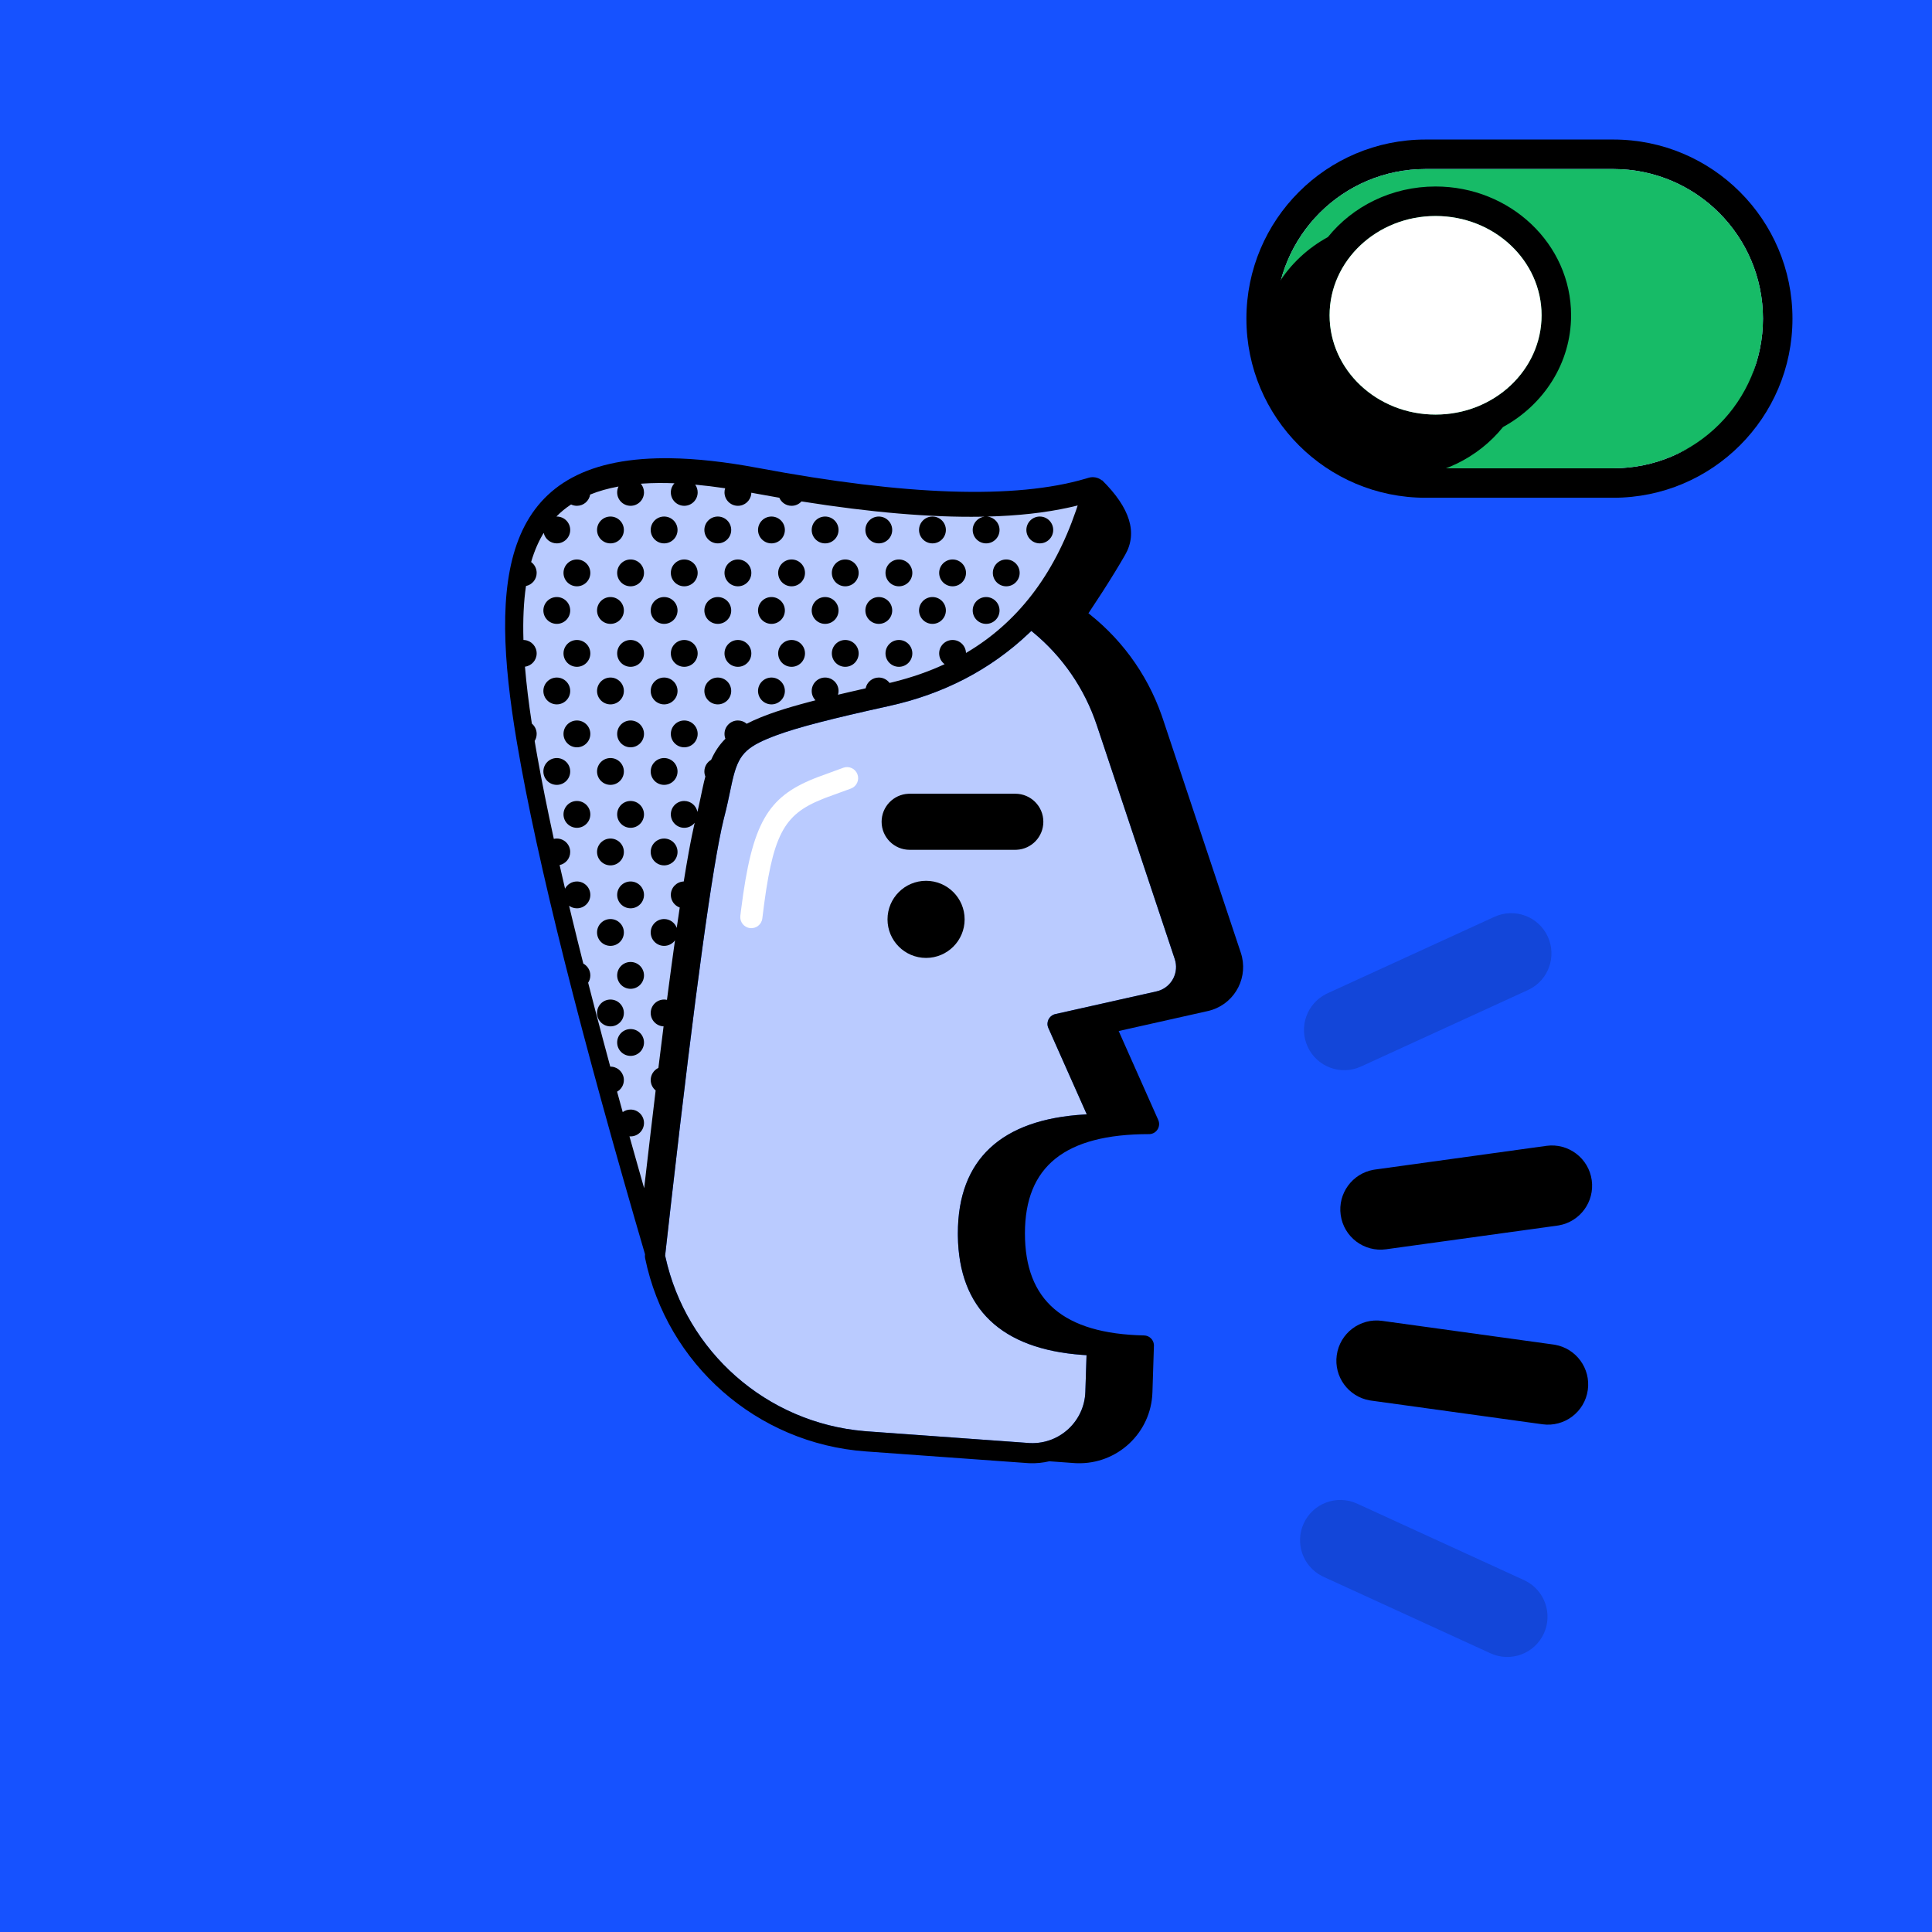 <svg xmlns="http://www.w3.org/2000/svg" viewBox="0 0 144 144">
    <rect id="background" width="144" height="144" x="0" y="0" fill="#1652FF" fill-rule="nonzero" />
    <g id="icon" transform="translate(37 10)">
        <path id="fill-path" fill="#FFF" fill-opacity=".7" fill-rule="nonzero" d="M39.868,37.025 L40.008,37.138 C42.19,38.939 43.838,41.321 44.748,44.049 L50.56,61.486 C50.885,62.461 50.358,63.516 49.382,63.842 C49.323,63.861 49.262,63.878 49.201,63.892 L41.659,65.584 L41.595,65.601 C41.174,65.735 40.955,66.208 41.138,66.62 L44.002,73.058 L43.848,73.067 C37.64,73.423 34.393,76.416 34.393,81.929 L34.394,82.117 C34.465,87.551 37.644,90.552 43.671,90.986 L43.984,91.006 L43.896,93.737 C43.826,95.919 42,97.63 39.818,97.56 L39.74,97.557 L27.635,96.684 L27.412,96.666 C20.125,96.042 14.148,90.736 12.598,83.687 L12.575,83.584 L13.045,79.426 C14.815,63.912 16.116,54.444 16.935,51.08 L16.989,50.865 C17.08,50.516 17.16,50.176 17.243,49.801 L17.543,48.393 L17.604,48.123 C18.036,46.29 18.544,45.714 20.553,44.923 L20.851,44.81 C22.461,44.213 24.92,43.58 29.263,42.622 C33.339,41.723 36.815,39.917 39.677,37.209 L39.868,37.025 Z" />
        <path id="Shadow-with-outline" fill="#000" fill-rule="nonzero" d="M43.751,35.425 C46.426,37.4 48.459,40.132 49.577,43.302 L49.671,43.575 L55.483,61.011 C56.07,62.773 55.118,64.677 53.356,65.265 C53.285,65.288 53.212,65.31 53.139,65.329 L53.029,65.356 L46.38,66.847 L49.329,73.476 C49.532,73.931 49.242,74.44 48.773,74.52 L48.708,74.528 L48.644,74.531 C42.361,74.531 39.393,76.949 39.393,81.929 C39.393,86.923 42.247,89.405 48.274,89.536 C48.668,89.544 48.984,89.855 49.007,90.241 L49.007,90.31 L48.895,93.785 C48.798,96.795 46.28,99.156 43.27,99.059 L43.161,99.055 L43.161,99.055 L43.053,99.048 L41.209,98.915 C40.748,99.025 40.266,99.075 39.77,99.059 L39.661,99.055 L39.661,99.055 L39.553,99.048 L27.527,98.18 C19.391,97.593 12.706,91.656 11.082,83.774 C11.067,83.697 11.063,83.617 11.072,83.539 C13.121,65.198 14.595,54.247 15.509,50.599 L15.537,50.49 L15.589,50.284 C15.624,50.146 15.657,50.008 15.69,49.867 L15.74,49.652 L15.84,49.197 L16.112,47.918 C16.648,45.568 17.427,44.572 19.844,43.592 L20.004,43.528 L20.107,43.487 C21.631,42.899 23.823,42.309 27.582,41.46 L27.853,41.399 L28.94,41.157 C33.054,40.25 36.491,38.368 39.267,35.506 C39.529,35.236 39.949,35.202 40.251,35.425 C40.738,35.784 41.203,36.169 41.646,36.577 C42.031,36.236 42.405,35.879 42.767,35.506 C43.029,35.236 43.449,35.202 43.751,35.425 Z M39.868,37.025 L39.677,37.209 C36.815,39.917 33.339,41.723 29.263,42.622 C24.92,43.58 22.461,44.213 20.851,44.81 L20.851,44.81 L20.553,44.923 C18.544,45.714 18.036,46.29 17.604,48.123 L17.604,48.123 L17.543,48.393 L17.243,49.801 C17.16,50.176 17.08,50.516 16.989,50.865 L16.989,50.865 L16.935,51.08 C16.116,54.444 14.815,63.912 13.045,79.426 L13.045,79.426 L12.575,83.584 L12.598,83.687 C14.148,90.736 20.125,96.042 27.412,96.666 L27.412,96.666 L27.635,96.684 L39.74,97.557 L39.818,97.56 C42,97.63 43.826,95.919 43.896,93.737 L43.896,93.737 L43.984,91.006 L43.671,90.986 C37.644,90.552 34.465,87.551 34.394,82.117 L34.394,82.117 L34.393,81.929 C34.393,76.416 37.64,73.423 43.848,73.067 L43.848,73.067 L44.002,73.058 L41.138,66.62 C40.955,66.208 41.174,65.735 41.595,65.601 L41.595,65.601 L41.659,65.584 L49.201,63.892 C49.262,63.878 49.323,63.861 49.382,63.842 C50.358,63.516 50.885,62.461 50.56,61.486 L50.56,61.486 L44.748,44.049 C43.838,41.321 42.19,38.939 40.008,37.138 L40.008,37.138 L39.868,37.025 Z M32.024,55.65 C33.611,55.65 34.898,56.937 34.898,58.524 C34.898,60.111 33.611,61.398 32.024,61.398 C30.437,61.398 29.15,60.111 29.15,58.524 C29.15,56.937 30.437,55.65 32.024,55.65 Z M12.529,24.153 L12.964,24.155 C14.867,24.181 17.038,24.415 19.508,24.879 C30.552,26.952 38.689,27.217 43.919,25.676 L44.122,25.615 C44.485,25.503 44.861,25.588 45.136,25.81 L45.144,25.794 C47.232,27.859 47.805,29.712 46.863,31.353 C45.921,32.994 44.617,35.023 42.952,37.44 L40.656,36.167 C37.872,39.304 34.187,41.378 29.602,42.39 L28.091,42.727 C16.801,45.283 18.059,45.901 16.844,50.856 L16.706,51.407 C15.768,55.263 14.231,66.838 12.094,86.134 L12.029,86.721 L11.222,83.986 C6.262,67.063 3.037,54.219 1.547,45.453 L1.5,45.175 C-0.494,33.265 0.209,24.191 12.529,24.153 Z M38.675,49.16 C39.829,49.16 40.765,50.096 40.765,51.25 C40.765,52.369 39.885,53.283 38.779,53.337 L38.675,53.34 L30.8,53.34 C29.646,53.34 28.71,52.404 28.71,51.25 C28.71,50.131 29.59,49.217 30.696,49.163 L30.8,49.16 L38.675,49.16 Z" />
        <path id="hole_head" fill="#B9CBFF" d="M10.922,26.042 C11.651,25.995 12.433,25.987 13.268,26.02 C13.102,26.197 13,26.437 13,26.7 C13,27.252 13.448,27.7 14,27.7 C14.552,27.7 15,27.252 15,26.7 C15,26.485 14.932,26.285 14.816,26.122 C15.525,26.187 16.269,26.277 17.049,26.393 C17.017,26.49 17,26.593 17,26.7 C17,27.252 17.448,27.7 18,27.7 C18.513,27.7 18.936,27.314 18.993,26.817 L18.999,26.724 L19.344,26.788 C19.932,26.897 20.513,27.001 21.086,27.099 C21.237,27.453 21.59,27.7 22,27.7 C22.293,27.7 22.557,27.574 22.739,27.373 C27.886,28.192 32.349,28.574 36.138,28.512 L36.382,28.507 C35.886,28.565 35.5,28.988 35.5,29.5 C35.5,30.052 35.948,30.5 36.5,30.5 C37.052,30.5 37.5,30.052 37.5,29.5 C37.5,28.987 37.114,28.564 36.617,28.507 L36.554,28.503 C38.866,28.445 40.92,28.217 42.718,27.817 L43.202,27.704 L43.324,27.673 L43.202,28.04 C41.536,32.896 38.816,36.421 34.999,38.669 C34.983,38.131 34.542,37.7 34,37.7 C33.448,37.7 33,38.148 33,38.7 C33,39.03 33.16,39.322 33.406,39.504 C32.213,40.058 30.927,40.504 29.546,40.845 L29.302,40.903 C29.12,40.658 28.828,40.5 28.5,40.5 C28.015,40.5 27.611,40.845 27.52,41.302 L26.241,41.597 L26.241,41.597 L25.457,41.781 L25.457,41.781 C25.486,41.692 25.5,41.598 25.5,41.5 C25.5,40.948 25.052,40.5 24.5,40.5 C23.948,40.5 23.5,40.948 23.5,41.5 C23.5,41.77 23.607,42.016 23.782,42.196 L23.396,42.296 L23.396,42.296 L22.674,42.491 L22.674,42.491 L22.013,42.679 L22.013,42.679 L21.408,42.862 C21.022,42.983 20.67,43.101 20.344,43.22 L19.876,43.397 L19.708,43.464 C19.322,43.62 18.972,43.779 18.654,43.945 C18.48,43.792 18.251,43.7 18,43.7 C17.448,43.7 17,44.148 17,44.7 C17,44.828 17.024,44.95 17.068,45.063 C16.618,45.509 16.277,46.02 16.004,46.633 C15.703,46.804 15.5,47.128 15.5,47.5 C15.5,47.633 15.526,47.759 15.573,47.875 L15.474,48.266 L15.333,48.9 L15.333,48.9 L15.216,49.459 L15.064,50.158 L14.981,50.513 L14.981,50.513 C14.894,50.05 14.488,49.7 14,49.7 C13.448,49.7 13,50.148 13,50.7 C13,51.252 13.448,51.7 14,51.7 C14.316,51.7 14.597,51.554 14.78,51.325 L14.724,51.567 L14.724,51.567 L14.564,52.315 L14.564,52.315 L14.452,52.882 L14.452,52.882 L14.336,53.504 L14.336,53.504 L14.154,54.54 L14.154,54.54 L13.962,55.7 L13.962,55.7 C13.427,55.721 13,56.161 13,56.7 C13,57.134 13.276,57.503 13.663,57.642 L13.44,59.158 L13.44,59.158 C13.302,58.775 12.933,58.5 12.5,58.5 C11.948,58.5 11.5,58.948 11.5,59.5 C11.5,60.052 11.948,60.5 12.5,60.5 C12.833,60.5 13.128,60.337 13.31,60.087 L13.06,61.891 L13.06,61.891 L12.801,63.841 C12.771,64.066 12.742,64.293 12.712,64.523 C12.643,64.508 12.573,64.5 12.5,64.5 C11.948,64.5 11.5,64.948 11.5,65.5 C11.5,66.052 11.948,66.5 12.5,66.5 L12.459,66.497 L12.073,69.596 L12.073,69.596 C11.734,69.756 11.5,70.101 11.5,70.5 C11.5,70.813 11.644,71.092 11.868,71.275 L11.497,74.391 L11.497,74.391 L11.011,78.563 L10.536,76.893 L9.916,74.695 L9.916,74.695 L10,74.7 C10.552,74.7 11,74.252 11,73.7 C11,73.148 10.552,72.7 10,72.7 C9.781,72.7 9.578,72.771 9.413,72.89 L8.994,71.367 L8.994,71.367 C9.297,71.197 9.5,70.872 9.5,70.5 C9.5,69.987 9.114,69.564 8.617,69.507 L8.485,69.5 L8.485,69.5 L7.909,67.353 L7.909,67.353 L7.36,65.268 L7.36,65.268 L6.837,63.246 L6.837,63.246 C6.94,63.089 7,62.902 7,62.7 C7,62.32 6.788,61.99 6.476,61.82 L6.035,60.057 L6.035,60.057 L5.617,58.345 C5.549,58.065 5.482,57.786 5.416,57.51 C5.58,57.63 5.782,57.7 6,57.7 C6.552,57.7 7,57.252 7,56.7 C7,56.148 6.552,55.7 6,55.7 C5.616,55.7 5.282,55.917 5.115,56.235 L4.71,54.476 L4.71,54.476 C5.162,54.381 5.5,53.98 5.5,53.5 C5.5,52.948 5.052,52.5 4.5,52.5 C4.424,52.5 4.349,52.509 4.278,52.525 C3.793,50.301 3.384,48.254 3.05,46.384 L2.928,45.691 L2.85,45.227 C2.945,45.074 3,44.894 3,44.7 C3,44.392 2.86,44.116 2.641,43.932 C2.406,42.404 2.235,40.992 2.128,39.69 C2.62,39.629 3,39.209 3,38.7 C3,38.187 2.614,37.764 2.117,37.707 L2.014,37.7 C1.969,36.194 2.031,34.858 2.204,33.677 C2.659,33.585 3,33.182 3,32.7 C3,32.367 2.837,32.072 2.587,31.89 C2.84,31.02 3.178,30.256 3.603,29.59 L3.524,29.718 C3.623,30.165 4.022,30.5 4.5,30.5 C5.052,30.5 5.5,30.052 5.5,29.5 C5.5,28.948 5.052,28.5 4.5,28.5 L4.468,28.501 L4.468,28.501 C4.794,28.168 5.159,27.868 5.564,27.6 C5.696,27.664 5.844,27.7 6,27.7 C6.497,27.7 6.91,27.337 6.987,26.861 C7.619,26.604 8.323,26.404 9.1,26.262 C9.036,26.394 9,26.543 9,26.7 C9,27.252 9.448,27.7 10,27.7 C10.552,27.7 11,27.252 11,26.7 C11,26.454 10.911,26.228 10.763,26.054 L10.922,26.042 Z M10,66.7 C9.448,66.7 9,67.148 9,67.7 C9,68.252 9.448,68.7 10,68.7 C10.552,68.7 11,68.252 11,67.7 C11,67.148 10.552,66.7 10,66.7 Z M8.5,64.5 C7.948,64.5 7.5,64.948 7.5,65.5 C7.5,66.052 7.948,66.5 8.5,66.5 C9.052,66.5 9.5,66.052 9.5,65.5 C9.5,64.948 9.052,64.5 8.5,64.5 Z M10,61.7 C9.448,61.7 9,62.148 9,62.7 C9,63.252 9.448,63.7 10,63.7 C10.552,63.7 11,63.252 11,62.7 C11,62.148 10.552,61.7 10,61.7 Z M8.5,58.5 C7.948,58.5 7.5,58.948 7.5,59.5 C7.5,60.052 7.948,60.5 8.5,60.5 C9.052,60.5 9.5,60.052 9.5,59.5 C9.5,58.948 9.052,58.5 8.5,58.5 Z M10,55.7 C9.448,55.7 9,56.148 9,56.7 C9,57.252 9.448,57.7 10,57.7 C10.552,57.7 11,57.252 11,56.7 C11,56.148 10.552,55.7 10,55.7 Z M12.5,52.5 C11.948,52.5 11.5,52.948 11.5,53.5 C11.5,54.052 11.948,54.5 12.5,54.5 C13.052,54.5 13.5,54.052 13.5,53.5 C13.5,52.948 13.052,52.5 12.5,52.5 Z M8.5,52.5 C7.948,52.5 7.5,52.948 7.5,53.5 C7.5,54.052 7.948,54.5 8.5,54.5 C9.052,54.5 9.5,54.052 9.5,53.5 C9.5,52.948 9.052,52.5 8.5,52.5 Z M6,49.7 C5.448,49.7 5,50.148 5,50.7 C5,51.252 5.448,51.7 6,51.7 C6.552,51.7 7,51.252 7,50.7 C7,50.148 6.552,49.7 6,49.7 Z M10,49.7 C9.448,49.7 9,50.148 9,50.7 C9,51.252 9.448,51.7 10,51.7 C10.552,51.7 11,51.252 11,50.7 C11,50.148 10.552,49.7 10,49.7 Z M12.5,46.5 C11.948,46.5 11.5,46.948 11.5,47.5 C11.5,48.052 11.948,48.5 12.5,48.5 C13.052,48.5 13.5,48.052 13.5,47.5 C13.5,46.948 13.052,46.5 12.5,46.5 Z M4.5,46.5 C3.948,46.5 3.5,46.948 3.5,47.5 C3.5,48.052 3.948,48.5 4.5,48.5 C5.052,48.5 5.5,48.052 5.5,47.5 C5.5,46.948 5.052,46.5 4.5,46.5 Z M8.5,46.5 C7.948,46.5 7.5,46.948 7.5,47.5 C7.5,48.052 7.948,48.5 8.5,48.5 C9.052,48.5 9.5,48.052 9.5,47.5 C9.5,46.948 9.052,46.5 8.5,46.5 Z M6,43.7 C5.448,43.7 5,44.148 5,44.7 C5,45.252 5.448,45.7 6,45.7 C6.552,45.7 7,45.252 7,44.7 C7,44.148 6.552,43.7 6,43.7 Z M14,43.7 C13.448,43.7 13,44.148 13,44.7 C13,45.252 13.448,45.7 14,45.7 C14.552,45.7 15,45.252 15,44.7 C15,44.148 14.552,43.7 14,43.7 Z M10,43.7 C9.448,43.7 9,44.148 9,44.7 C9,45.252 9.448,45.7 10,45.7 C10.552,45.7 11,45.252 11,44.7 C11,44.148 10.552,43.7 10,43.7 Z M20.5,40.5 C19.948,40.5 19.5,40.948 19.5,41.5 C19.5,42.052 19.948,42.5 20.5,42.5 C21.052,42.5 21.5,42.052 21.5,41.5 C21.5,40.948 21.052,40.5 20.5,40.5 Z M4.5,40.5 C3.948,40.5 3.5,40.948 3.5,41.5 C3.5,42.052 3.948,42.5 4.5,42.5 C5.052,42.5 5.5,42.052 5.5,41.5 C5.5,40.948 5.052,40.5 4.5,40.5 Z M12.5,40.5 C11.948,40.5 11.5,40.948 11.5,41.5 C11.5,42.052 11.948,42.5 12.5,42.5 C13.052,42.5 13.5,42.052 13.5,41.5 C13.5,40.948 13.052,40.5 12.5,40.5 Z M16.5,40.5 C15.948,40.5 15.5,40.948 15.5,41.5 C15.5,42.052 15.948,42.5 16.5,42.5 C17.052,42.5 17.5,42.052 17.5,41.5 C17.5,40.948 17.052,40.5 16.5,40.5 Z M8.5,40.5 C7.948,40.5 7.5,40.948 7.5,41.5 C7.5,42.052 7.948,42.5 8.5,42.5 C9.052,42.5 9.5,42.052 9.5,41.5 C9.5,40.948 9.052,40.5 8.5,40.5 Z M22,37.7 C21.448,37.7 21,38.148 21,38.7 C21,39.252 21.448,39.7 22,39.7 C22.552,39.7 23,39.252 23,38.7 C23,38.148 22.552,37.7 22,37.7 Z M18,37.7 C17.448,37.7 17,38.148 17,38.7 C17,39.252 17.448,39.7 18,39.7 C18.552,39.7 19,39.252 19,38.7 C19,38.148 18.552,37.7 18,37.7 Z M10,37.7 C9.448,37.7 9,38.148 9,38.7 C9,39.252 9.448,39.7 10,39.7 C10.552,39.7 11,39.252 11,38.7 C11,38.148 10.552,37.7 10,37.7 Z M30,37.7 C29.448,37.7 29,38.148 29,38.7 C29,39.252 29.448,39.7 30,39.7 C30.552,39.7 31,39.252 31,38.7 C31,38.148 30.552,37.7 30,37.7 Z M6,37.7 C5.448,37.7 5,38.148 5,38.7 C5,39.252 5.448,39.7 6,39.7 C6.552,39.7 7,39.252 7,38.7 C7,38.148 6.552,37.7 6,37.7 Z M26,37.7 C25.448,37.7 25,38.148 25,38.7 C25,39.252 25.448,39.7 26,39.7 C26.552,39.7 27,39.252 27,38.7 C27,38.148 26.552,37.7 26,37.7 Z M14,37.7 C13.448,37.7 13,38.148 13,38.7 C13,39.252 13.448,39.7 14,39.7 C14.552,39.7 15,39.252 15,38.7 C15,38.148 14.552,37.7 14,37.7 Z M24.5,34.5 C23.948,34.5 23.5,34.948 23.5,35.5 C23.5,36.052 23.948,36.5 24.5,36.5 C25.052,36.5 25.5,36.052 25.5,35.5 C25.5,34.948 25.052,34.5 24.5,34.5 Z M20.5,34.5 C19.948,34.5 19.5,34.948 19.5,35.5 C19.5,36.052 19.948,36.5 20.5,36.5 C21.052,36.5 21.5,36.052 21.5,35.5 C21.5,34.948 21.052,34.5 20.5,34.5 Z M4.5,34.5 C3.948,34.5 3.5,34.948 3.5,35.5 C3.5,36.052 3.948,36.5 4.5,36.5 C5.052,36.5 5.5,36.052 5.5,35.5 C5.5,34.948 5.052,34.5 4.5,34.5 Z M32.5,34.5 C31.948,34.5 31.5,34.948 31.5,35.5 C31.5,36.052 31.948,36.5 32.5,36.5 C33.052,36.5 33.5,36.052 33.5,35.5 C33.5,34.948 33.052,34.5 32.5,34.5 Z M12.5,34.5 C11.948,34.5 11.5,34.948 11.5,35.5 C11.5,36.052 11.948,36.5 12.5,36.5 C13.052,36.5 13.5,36.052 13.5,35.5 C13.5,34.948 13.052,34.5 12.5,34.5 Z M28.5,34.5 C27.948,34.5 27.5,34.948 27.5,35.5 C27.5,36.052 27.948,36.5 28.5,36.5 C29.052,36.5 29.5,36.052 29.5,35.5 C29.5,34.948 29.052,34.5 28.5,34.5 Z M36.5,34.5 C35.948,34.5 35.5,34.948 35.5,35.5 C35.5,36.052 35.948,36.5 36.5,36.5 C37.052,36.5 37.5,36.052 37.5,35.5 C37.5,34.948 37.052,34.5 36.5,34.5 Z M8.5,34.5 C7.948,34.5 7.5,34.948 7.5,35.5 C7.5,36.052 7.948,36.5 8.5,36.5 C9.052,36.5 9.5,36.052 9.5,35.5 C9.5,34.948 9.052,34.5 8.5,34.5 Z M16.5,34.5 C15.948,34.5 15.5,34.948 15.5,35.5 C15.5,36.052 15.948,36.5 16.5,36.5 C17.052,36.5 17.5,36.052 17.5,35.5 C17.5,34.948 17.052,34.5 16.5,34.5 Z M26,31.7 C25.448,31.7 25,32.148 25,32.7 C25,33.252 25.448,33.7 26,33.7 C26.552,33.7 27,33.252 27,32.7 C27,32.148 26.552,31.7 26,31.7 Z M38,31.7 C37.448,31.7 37,32.148 37,32.7 C37,33.252 37.448,33.7 38,33.7 C38.552,33.7 39,33.252 39,32.7 C39,32.148 38.552,31.7 38,31.7 Z M6,31.7 C5.448,31.7 5,32.148 5,32.7 C5,33.252 5.448,33.7 6,33.7 C6.552,33.7 7,33.252 7,32.7 C7,32.148 6.552,31.7 6,31.7 Z M18,31.7 C17.448,31.7 17,32.148 17,32.7 C17,33.252 17.448,33.7 18,33.7 C18.552,33.7 19,33.252 19,32.7 C19,32.148 18.552,31.7 18,31.7 Z M14,31.7 C13.448,31.7 13,32.148 13,32.7 C13,33.252 13.448,33.7 14,33.7 C14.552,33.7 15,33.252 15,32.7 C15,32.148 14.552,31.7 14,31.7 Z M30,31.7 C29.448,31.7 29,32.148 29,32.7 C29,33.252 29.448,33.7 30,33.7 C30.552,33.7 31,33.252 31,32.7 C31,32.148 30.552,31.7 30,31.7 Z M10,31.7 C9.448,31.7 9,32.148 9,32.7 C9,33.252 9.448,33.7 10,33.7 C10.552,33.7 11,33.252 11,32.7 C11,32.148 10.552,31.7 10,31.7 Z M34,31.7 C33.448,31.7 33,32.148 33,32.7 C33,33.252 33.448,33.7 34,33.7 C34.552,33.7 35,33.252 35,32.7 C35,32.148 34.552,31.7 34,31.7 Z M22,31.7 C21.448,31.7 21,32.148 21,32.7 C21,33.252 21.448,33.7 22,33.7 C22.552,33.7 23,33.252 23,32.7 C23,32.148 22.552,31.7 22,31.7 Z M20.5,28.5 C19.948,28.5 19.5,28.948 19.5,29.5 C19.5,30.052 19.948,30.5 20.5,30.5 C21.052,30.5 21.5,30.052 21.5,29.5 C21.5,28.948 21.052,28.5 20.5,28.5 Z M24.5,28.5 C23.948,28.5 23.5,28.948 23.5,29.5 C23.5,30.052 23.948,30.5 24.5,30.5 C25.052,30.5 25.5,30.052 25.5,29.5 C25.5,28.948 25.052,28.5 24.5,28.5 Z M28.5,28.5 C27.948,28.5 27.5,28.948 27.5,29.5 C27.5,30.052 27.948,30.5 28.5,30.5 C29.052,30.5 29.5,30.052 29.5,29.5 C29.5,28.948 29.052,28.5 28.5,28.5 Z M40.5,28.5 C39.948,28.5 39.5,28.948 39.5,29.5 C39.5,30.052 39.948,30.5 40.5,30.5 C41.052,30.5 41.5,30.052 41.5,29.5 C41.5,28.948 41.052,28.5 40.5,28.5 Z M32.5,28.5 C31.948,28.5 31.5,28.948 31.5,29.5 C31.5,30.052 31.948,30.5 32.5,30.5 C33.052,30.5 33.5,30.052 33.5,29.5 C33.5,28.948 33.052,28.5 32.5,28.5 Z M8.5,28.5 C7.948,28.5 7.5,28.948 7.5,29.5 C7.5,30.052 7.948,30.5 8.5,30.5 C9.052,30.5 9.5,30.052 9.5,29.5 C9.5,28.948 9.052,28.5 8.5,28.5 Z M16.5,28.5 C15.948,28.5 15.5,28.948 15.5,29.5 C15.5,30.052 15.948,30.5 16.5,30.5 C17.052,30.5 17.5,30.052 17.5,29.5 C17.5,28.948 17.052,28.5 16.5,28.5 Z M12.5,28.5 C11.948,28.5 11.5,28.948 11.5,29.5 C11.5,30.052 11.948,30.5 12.5,30.5 C13.052,30.5 13.5,30.052 13.5,29.5 C13.5,28.948 13.052,28.5 12.5,28.5 Z" />
        <g id="Speak" fill="#000" fill-rule="nonzero" transform="translate(59.898 58.062)">
            <path id="Path-11" d="M14.489,0.273 C15.995,-0.417 17.775,0.245 18.466,1.751 C19.14,3.222 18.524,4.955 17.092,5.678 L16.988,5.728 L4.543,11.43 C3.037,12.12 1.257,11.459 0.567,9.952 C-0.108,8.481 0.508,6.748 1.941,6.025 L2.044,5.975 L14.489,0.273 Z" opacity=".15" />
            <path id="Path" d="M18.359,17.343 C20,17.117 21.514,18.263 21.741,19.904 C21.963,21.508 20.873,22.991 19.292,23.27 L19.181,23.287 L6.412,25.052 C4.77,25.279 3.256,24.133 3.029,22.491 C2.807,20.888 3.897,19.405 5.479,19.126 L5.59,19.109 L18.359,17.343 Z" />
            <path d="M14.196,44.008 C15.702,43.318 17.482,43.98 18.172,45.486 C18.847,46.957 18.231,48.69 16.798,49.413 L16.695,49.463 L4.25,55.165 C2.744,55.855 0.964,55.194 0.273,53.687 C-0.401,52.216 0.215,50.483 1.647,49.76 L1.751,49.71 L14.196,44.008 Z" opacity=".15" transform="matrix(1 0 0 -1 0 99.174)" />
            <path d="M18.066,30.387 C19.707,30.16 21.221,31.306 21.448,32.947 C21.67,34.551 20.58,36.034 18.999,36.313 L18.887,36.33 L6.118,38.095 C4.477,38.322 2.963,37.176 2.736,35.535 C2.514,33.931 3.604,32.448 5.186,32.169 L5.297,32.152 L18.066,30.387 Z" transform="matrix(1 0 0 -1 0 68.482)" />
        </g>

        <g id="Button" fill-rule="nonzero" transform="translate(55.9 .4)">
            <path id="Combined-Shape" fill="#000" d="M27.35,-1.42108547e-14 C34.723,-1.42108547e-14 40.7,5.977 40.7,13.35 C40.7,20.723 34.723,26.7 27.35,26.7 L27.35,26.7 L13.35,26.7 C5.977,26.7 5.6843419e-14,20.723 5.6843419e-14,13.35 C5.6843419e-14,5.977 5.977,-1.42108547e-14 13.35,-1.42108547e-14 L13.35,-1.42108547e-14 L27.35,-1.42108547e-14 Z M27.35,2.2 L13.35,2.2 C7.192,2.2 2.2,7.192 2.2,13.35 C2.2,19.508 7.192,24.5 13.35,24.5 L13.35,24.5 L27.35,24.5 C33.508,24.5 38.5,19.508 38.5,13.35 C38.5,7.192 33.508,2.2 27.35,2.2 L27.35,2.2 Z" />
            <path fill="#BAB9B9" d="M13.35,2.2 L27.35,2.2 C33.508,2.2 38.5,7.192 38.5,13.35 C38.5,19.508 33.508,24.5 27.35,24.5 L13.35,24.5 C7.192,24.5 2.2,19.508 2.2,13.35 C2.2,7.192 7.192,2.2 13.35,2.2 Z" />
            <path id="Shape" fill="#000" d="M27.1,3.5 C31.02,3.5 34.429,5.626 36.102,8.741 C37.417,10.36 38.2,12.391 38.2,14.6 C38.2,19.916 33.664,24.2 28.1,24.2 C24.18,24.2 20.771,22.074 19.098,18.959 C17.783,17.34 17,15.309 17,13.1 C17,7.784 21.536,3.5 27.1,3.5 Z M27.1,5.7 C22.723,5.7 19.2,9.028 19.2,13.1 C19.2,17.172 22.723,20.5 27.1,20.5 C31.477,20.5 35,17.172 35,13.1 C35,9.028 31.477,5.7 27.1,5.7 Z" />
            <path fill="#EBEBEB" d="M27.1,5.7 C31.477,5.7 35,9.028 35,13.1 C35,17.172 31.477,20.5 27.1,20.5 C22.723,20.5 19.2,17.172 19.2,13.1 C19.2,9.028 22.723,5.7 27.1,5.7 Z" />
            <path fill="#17BB67" d="M13.35,2.2 L27.35,2.2 C33.508,2.2 38.5,7.192 38.5,13.35 C38.5,19.508 33.508,24.5 27.35,24.5 L13.35,24.5 C7.192,24.5 2.2,19.508 2.2,13.35 C2.2,7.192 7.192,2.2 13.35,2.2 Z" />
            <path fill="#000" d="M14.1,3.5 C19.664,3.5 24.2,7.784 24.2,13.1 C24.2,16.67 22.155,19.774 19.127,21.428 C17.279,23.724 14.367,25.2 11.1,25.2 C5.536,25.2 1,20.916 1,15.6 C1,12.03 3.045,8.926 6.073,7.272 C7.921,4.976 10.833,3.5 14.1,3.5 Z M14.1,5.7 C9.723,5.7 6.2,9.028 6.2,13.1 C6.2,17.172 9.723,20.5 14.1,20.5 C18.477,20.5 22,17.172 22,13.1 C22,9.028 18.477,5.7 14.1,5.7 Z" />
            <path fill="#FFF" d="M14.1,5.7 C18.477,5.7 22,9.028 22,13.1 C22,17.172 18.477,20.5 14.1,20.5 C9.723,20.5 6.2,17.172 6.2,13.1 C6.2,9.028 9.723,5.7 14.1,5.7 Z" />
        </g>
        <path id="Highlight" fill="#FFF" fill-rule="nonzero" d="M25.849,47.226 C26.277,47.068 26.751,47.286 26.91,47.713 C27.068,48.14 26.85,48.615 26.423,48.774 L24.658,49.418 C24.609,49.436 24.568,49.452 24.536,49.464 L24.315,49.551 C21.382,50.725 20.569,52.185 19.819,58.454 C19.765,58.906 19.354,59.229 18.902,59.175 C18.45,59.121 18.127,58.71 18.181,58.258 L18.239,57.785 C19.051,51.349 20.21,49.421 23.691,48.023 L23.946,47.923 C24.303,47.787 25.648,47.301 25.849,47.226 Z" />
    </g>
</svg>